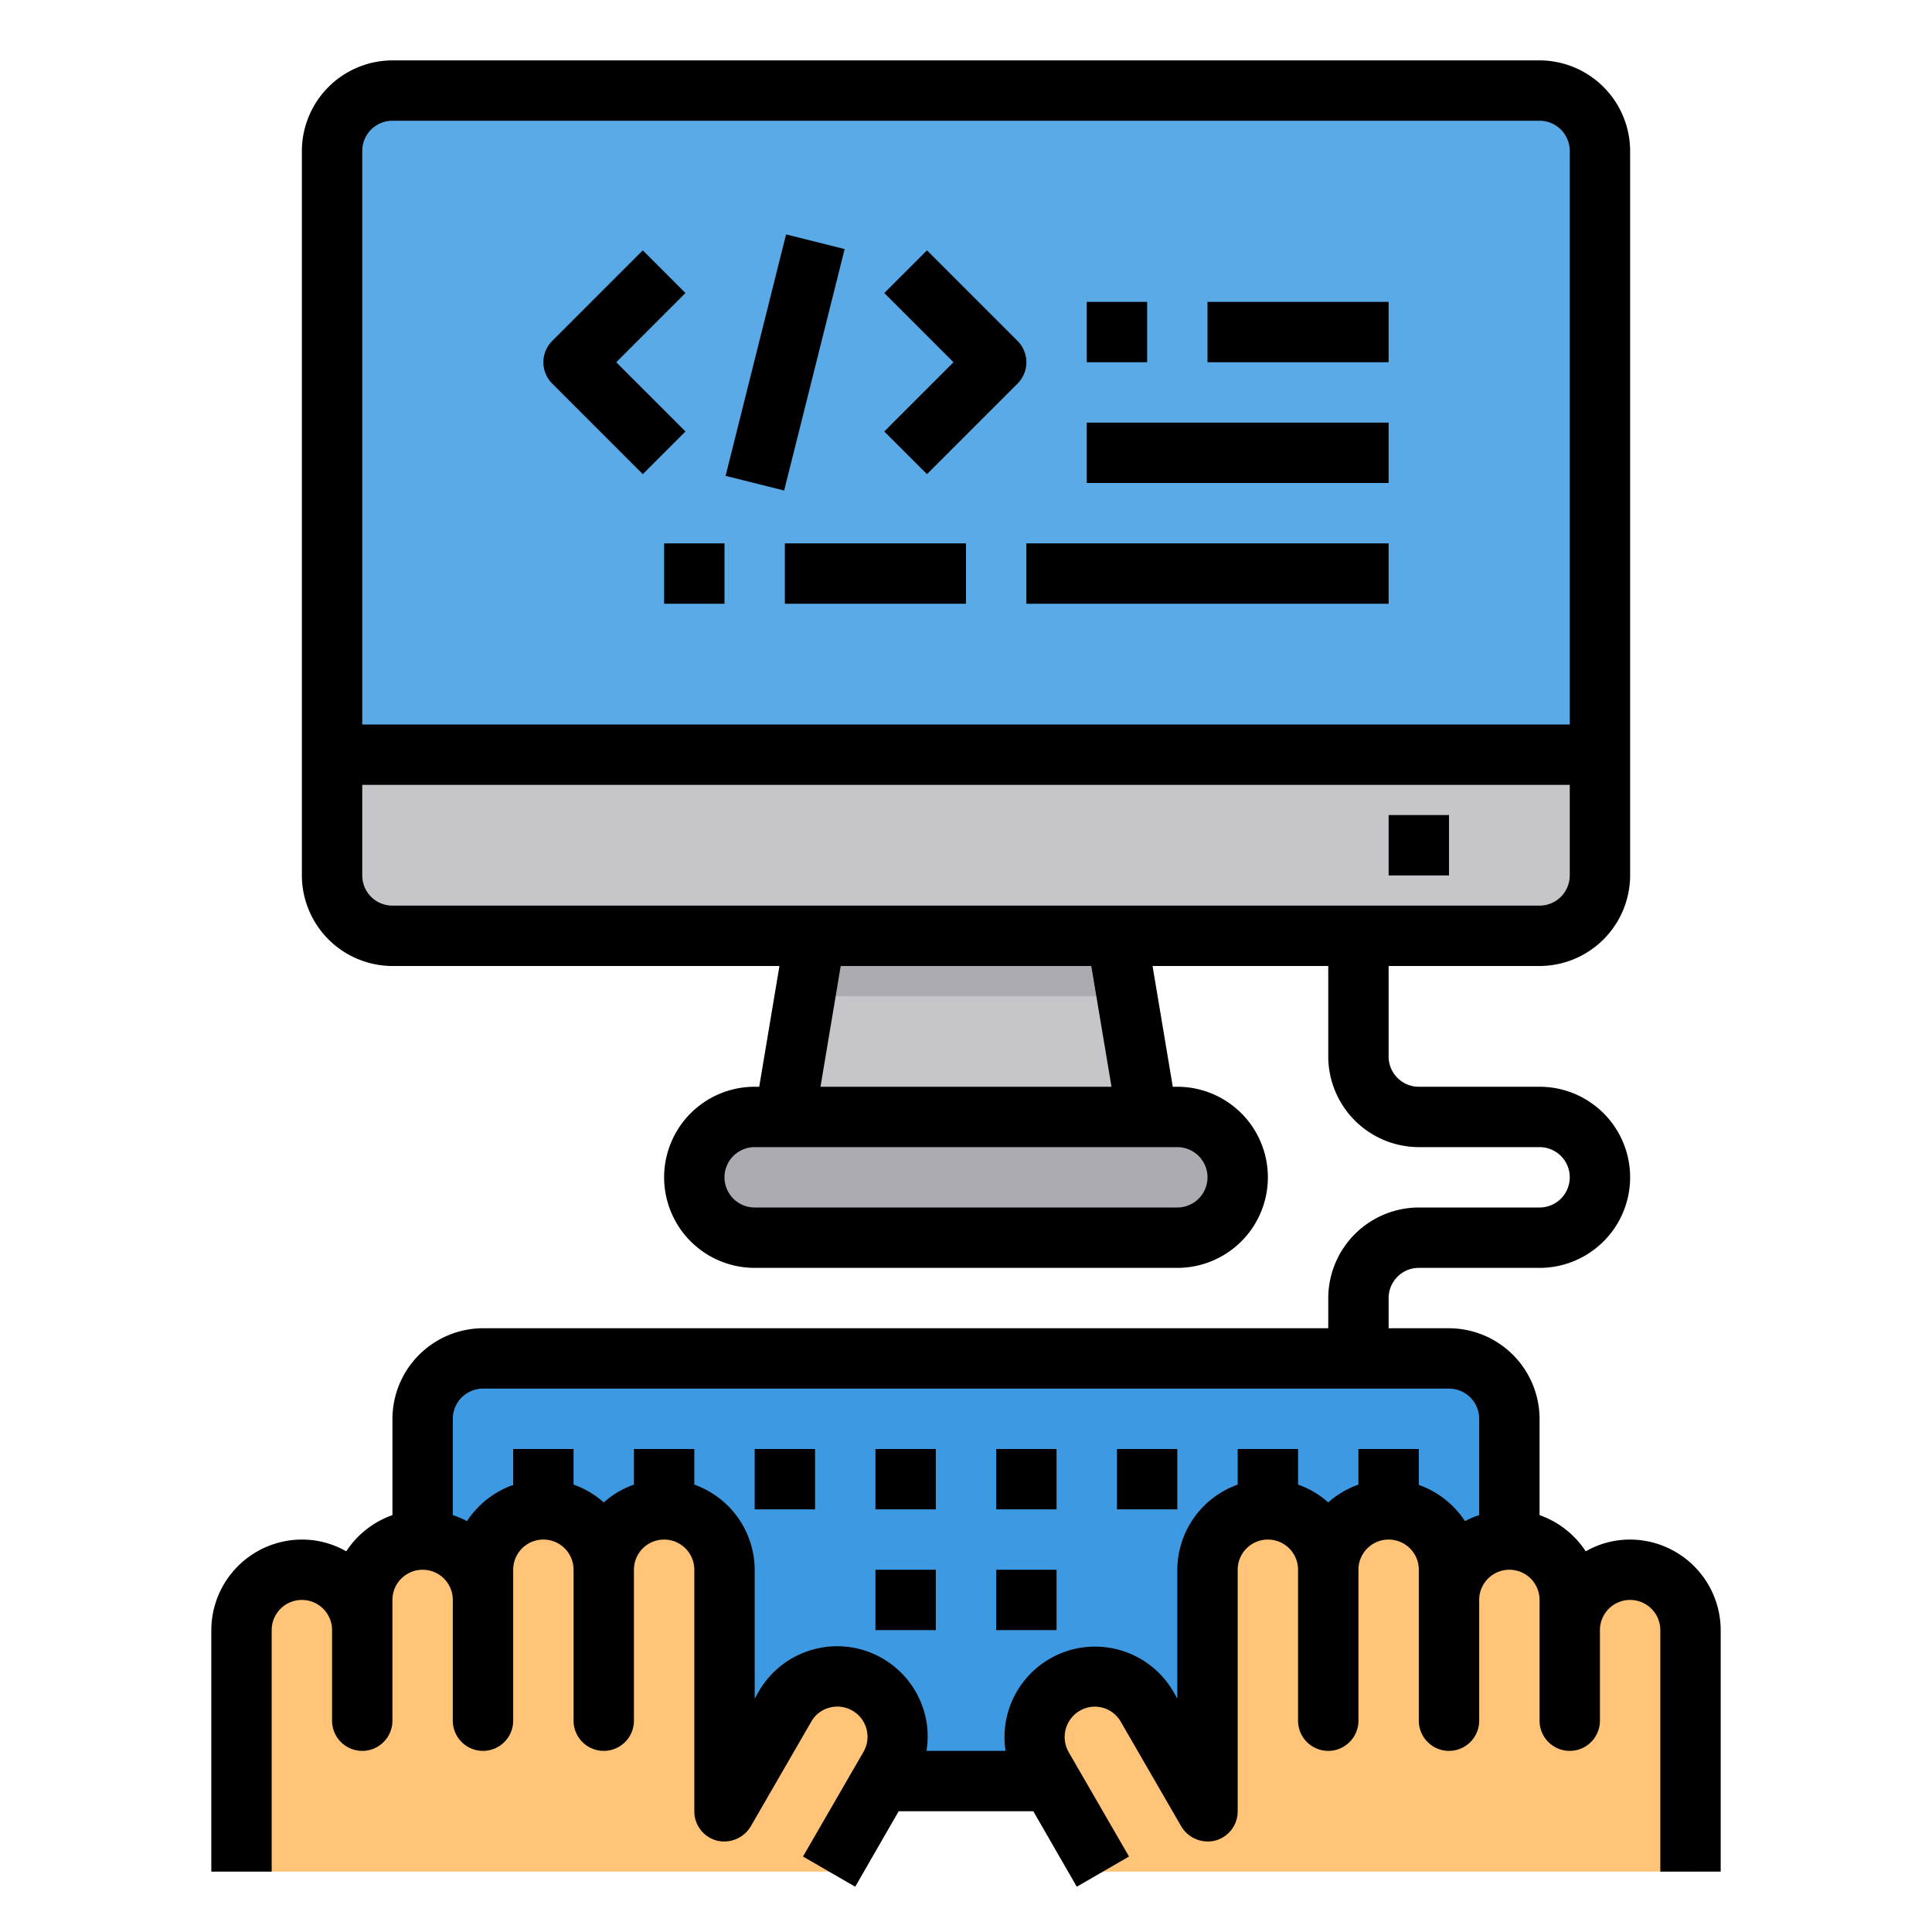 <svg height="512" viewBox="0 0 64 64" width="512" xmlns="http://www.w3.org/2000/svg"><g id="Coding-Programming-Monitor-Computer-Software"><path d="m50 47v12h-36v-12a2.006 2.006 0 0 1 2-2h32a2.006 2.006 0 0 1 2 2z" fill="#3d9ae2"/><path d="m44 52a2.006 2.006 0 0 1 2-2 2.015 2.015 0 0 1 2 2v1a2.006 2.006 0 0 1 2-2 2.015 2.015 0 0 1 2 2v1a2.006 2.006 0 0 1 2-2 2.015 2.015 0 0 1 2 2v8h-19.46l-1.73-3-.27-.46a2 2 0 0 1 .73-2.74 1.967 1.967 0 0 1 .99-.27 2 2 0 0 1 1.74 1.01l2 3.46v-8a2.006 2.006 0 0 1 2-2 2.015 2.015 0 0 1 2 2z" fill="#ffc477"/><path d="m14 51a2.006 2.006 0 0 1 2 2v-1a2.015 2.015 0 0 1 2-2 2.006 2.006 0 0 1 2 2 2.015 2.015 0 0 1 2-2 2.006 2.006 0 0 1 2 2v8l2-3.46a2 2 0 0 1 1.74-1.01 1.967 1.967 0 0 1 .99.27 2 2 0 0 1 .73 2.74l-.27.46-1.73 3h-19.46v-8a2.015 2.015 0 0 1 2-2 2.006 2.006 0 0 1 2 2v-1a2.015 2.015 0 0 1 2-2z" fill="#ffc477"/><path d="m39 37a2.015 2.015 0 0 1 2 2 2.006 2.006 0 0 1 -2 2h-14a2.015 2.015 0 0 1 -2-2 2.006 2.006 0 0 1 2-2z" fill="#acabb1"/><path d="m38 37h-12l.67-4 .33-2h10l.33 2z" fill="#c6c5ca"/><path d="m11 25h42v4a2.006 2.006 0 0 1 -2 2h-38a2.006 2.006 0 0 1 -2-2z" fill="#c6c5ca"/><path d="m53 5v20h-42v-20a2.006 2.006 0 0 1 2-2h38a2.006 2.006 0 0 1 2 2z" fill="#5aaae7"/><path d="m37.33 33h-10.66l.33-2h10z" fill="#acabb1"/><path d="m46 27h2v2h-2z"/><path d="m29 52h2v2h-2z"/><path d="m33 52h2v2h-2z"/><path d="m37 48h2v2h-2z"/><path d="m33 48h2v2h-2z"/><path d="m25 48h2v2h-2z"/><path d="m29 48h2v2h-2z"/><path d="m54 51a2.934 2.934 0 0 0 -1.47.39 3.036 3.036 0 0 0 -1.53-1.2v-3.19a3.009 3.009 0 0 0 -3-3h-2v-1a1 1 0 0 1 1-1h4a3 3 0 0 0 0-6h-4a1 1 0 0 1 -1-1v-3h5a3.009 3.009 0 0 0 3-3v-24a3.009 3.009 0 0 0 -3-3h-38a3.009 3.009 0 0 0 -3 3v24a3.009 3.009 0 0 0 3 3h12.82l-.67 4h-.15a3 3 0 0 0 0 6h14a3 3 0 0 0 0-6h-.15l-.67-4h5.82v3a3.009 3.009 0 0 0 3 3h4a1 1 0 0 1 0 2h-4a3.009 3.009 0 0 0 -3 3v1h-28a3.009 3.009 0 0 0 -3 3v3.19a3.036 3.036 0 0 0 -1.53 1.2 2.934 2.934 0 0 0 -1.47-.39 3.009 3.009 0 0 0 -3 3v8h2v-8a1 1 0 0 1 2 0v3a1 1 0 0 0 2 0v-4a1 1 0 0 1 2 0v4a1 1 0 0 0 2 0v-5a1 1 0 0 1 2 0v5a1 1 0 0 0 2 0v-5a1 1 0 0 1 2 0v8a1 1 0 0 0 .74.97 1.022 1.022 0 0 0 1.13-.47l2-3.46a.971.971 0 0 1 .6-.47 1 1 0 0 1 1.13 1.47l-2 3.46 1.73 1 1.44-2.5h4.46l1.44 2.5 1.73-1-2-3.46a1.01 1.01 0 0 1 .37-1.37.99.99 0 0 1 1.36.37l2 3.46a1.022 1.022 0 0 0 1.13.47 1 1 0 0 0 .74-.97v-8a1 1 0 0 1 2 0v5a1 1 0 0 0 2 0v-5a1 1 0 0 1 2 0v5a1 1 0 0 0 2 0v-4a1 1 0 0 1 2 0v4a1 1 0 0 0 2 0v-3a1 1 0 0 1 2 0v8h2v-8a3.009 3.009 0 0 0 -3-3zm-42-46a1 1 0 0 1 1-1h38a1 1 0 0 1 1 1v19h-40zm27 33a1 1 0 0 1 0 2h-14a1 1 0 0 1 0-2zm-11.82-2 .67-4h8.3l.67 4zm-14.18-6a1 1 0 0 1 -1-1v-3h40v3a1 1 0 0 1 -1 1zm36 20.19a2.765 2.765 0 0 0 -.47.2 3.036 3.036 0 0 0 -1.53-1.2v-1.19h-2v1.18a2.973 2.973 0 0 0 -1 .59 2.973 2.973 0 0 0 -1-.59v-1.18h-2v1.18a3.01 3.01 0 0 0 -2 2.82v4.27l-.13-.23a3 3 0 0 0 -5.56 1.96h-2.62a2.891 2.891 0 0 0 -.06-1.24 3 3 0 0 0 -5.5-.72l-.13.23v-4.27a3.01 3.01 0 0 0 -2-2.82v-1.18h-2v1.18a2.973 2.973 0 0 0 -1 .59 2.973 2.973 0 0 0 -1-.59v-1.18h-2v1.19a3.036 3.036 0 0 0 -1.53 1.2 2.765 2.765 0 0 0 -.47-.2v-3.19a1 1 0 0 1 1-1h32a1 1 0 0 1 1 1z"/><path d="m21.293 15.707 1.414-1.414-2.293-2.293 2.293-2.293-1.414-1.414-3 3a1 1 0 0 0 0 1.414z"/><path d="m30.707 15.707 3-3a1 1 0 0 0 0-1.414l-3-3-1.414 1.414 2.293 2.293-2.293 2.293z"/><path d="m21.877 11h8.246v2h-8.246z" transform="matrix(.243 -.97 .97 .243 8.05 34.311)"/><path d="m36 14h10v2h-10z"/><path d="m36 10h2v2h-2z"/><path d="m40 10h6v2h-6z"/><path d="m34 18h12v2h-12z"/><path d="m26 18h6v2h-6z"/><path d="m22 18h2v2h-2z"/></g></svg>